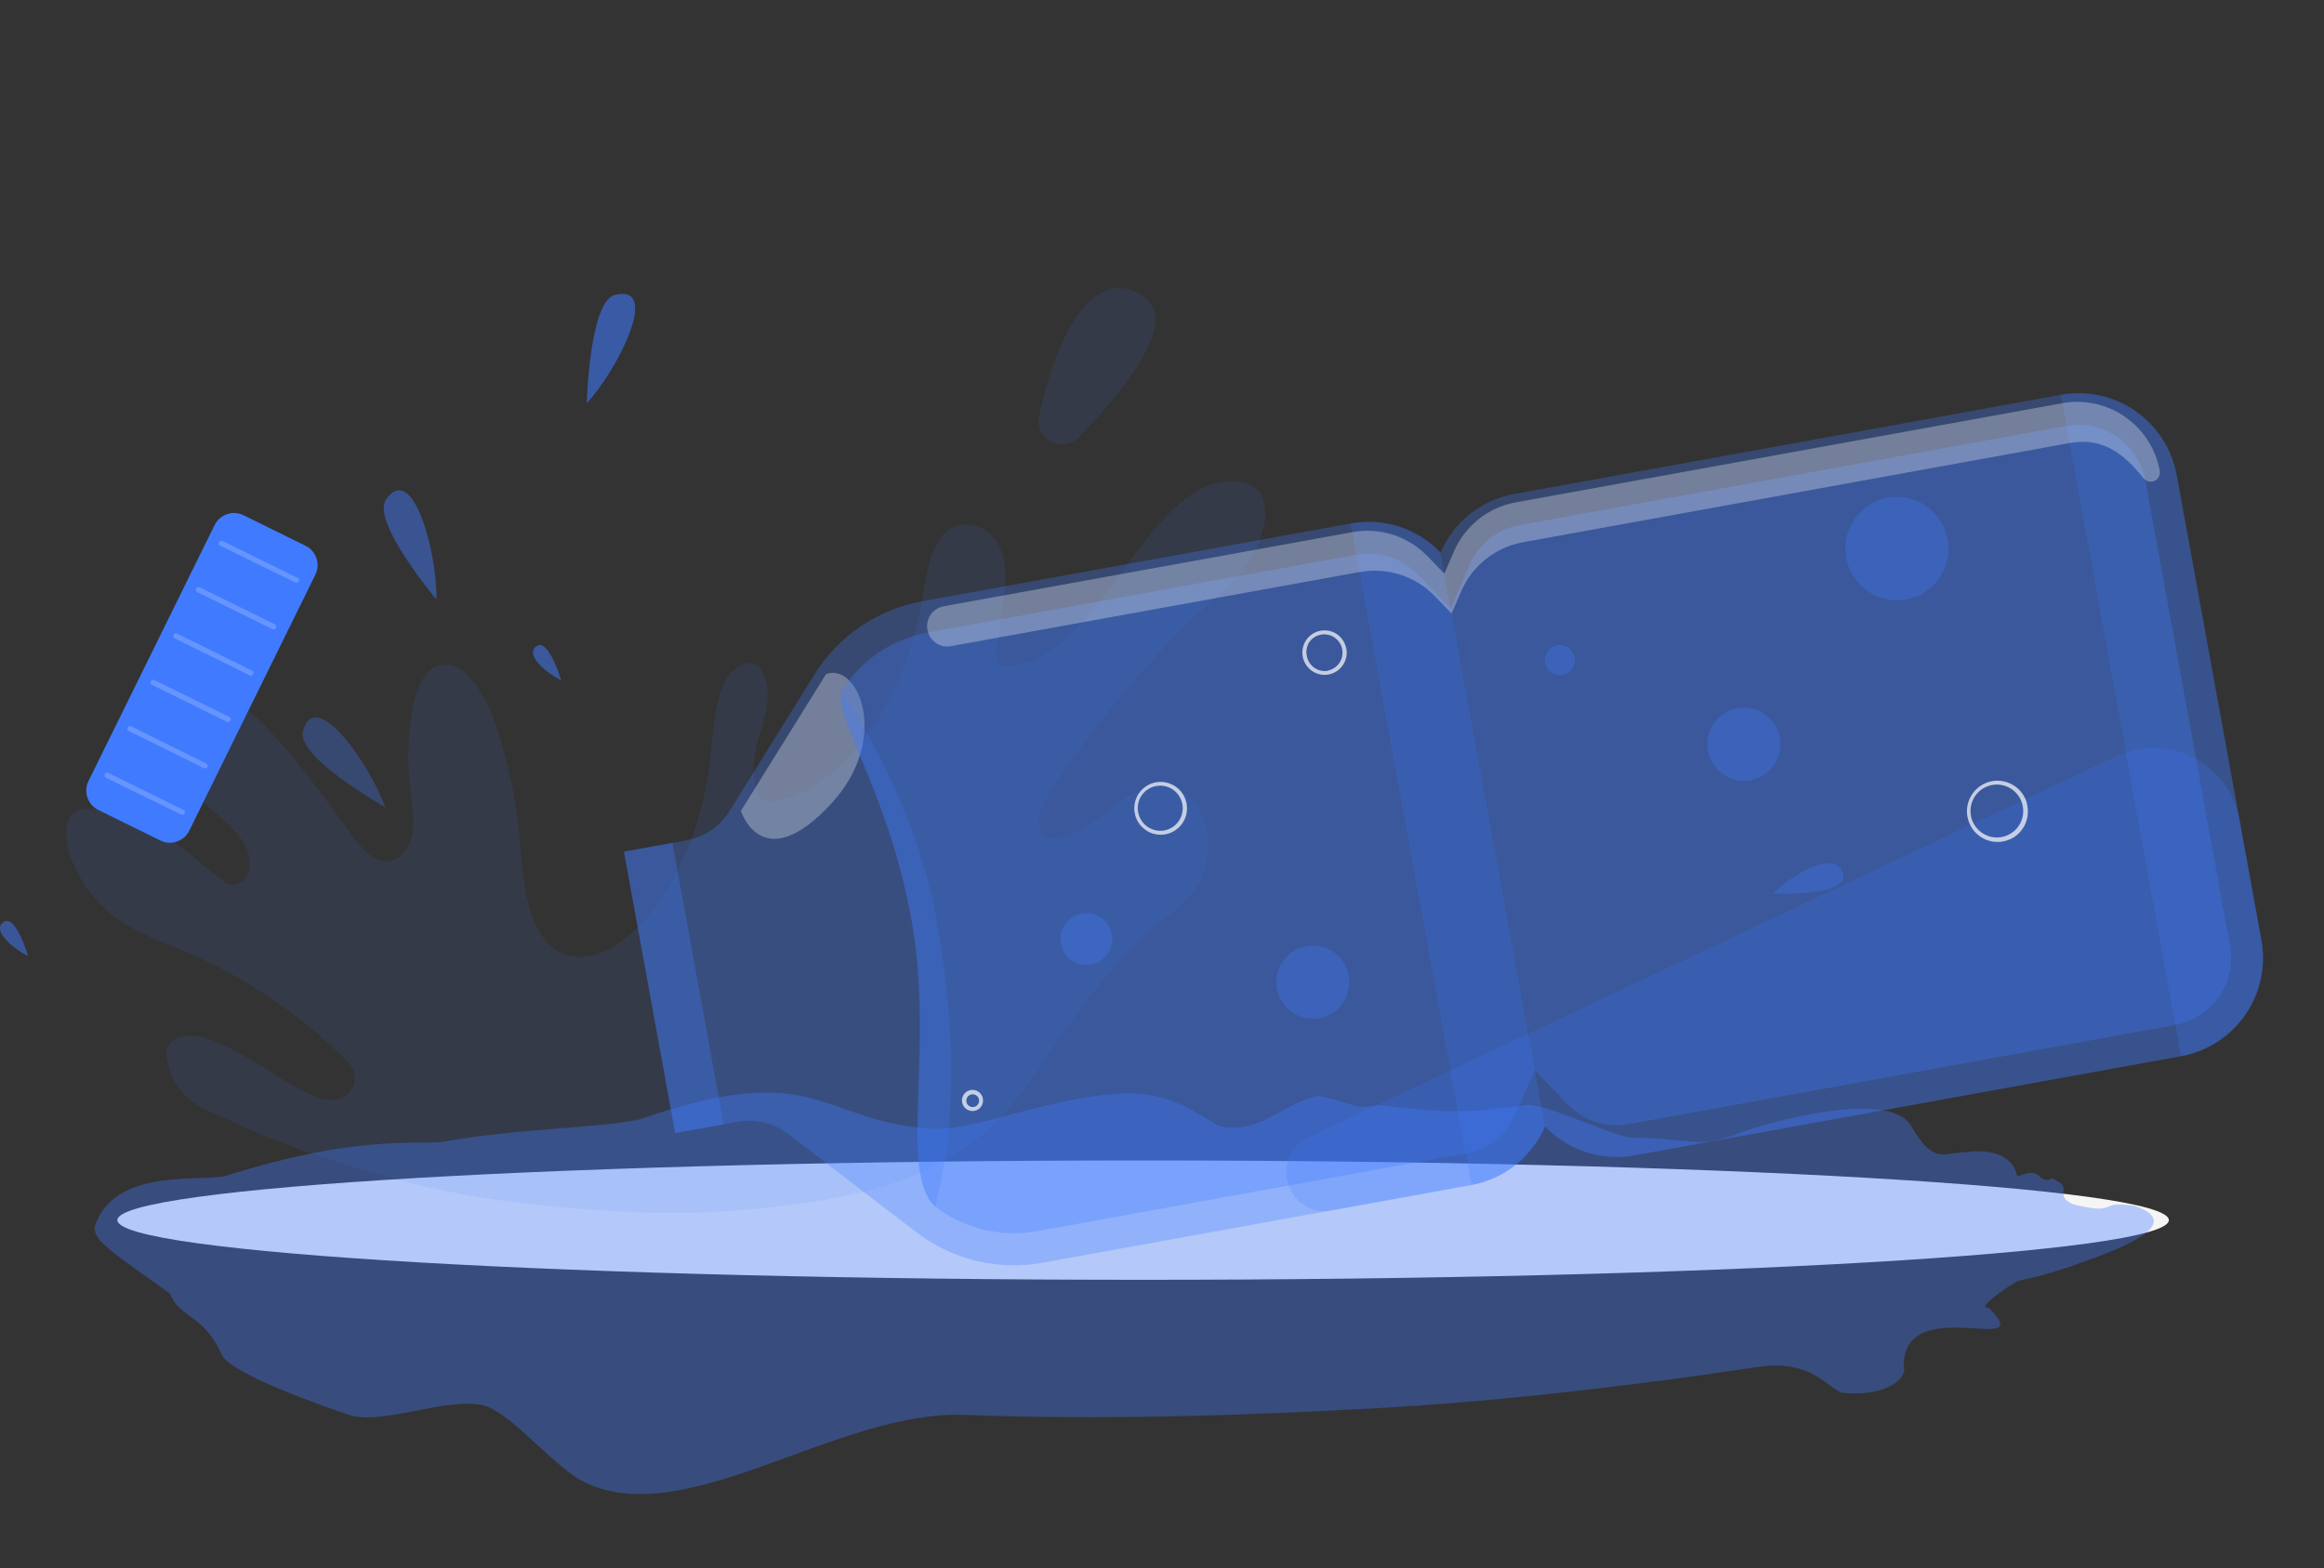 <svg width="246" height="166" viewBox="0 0 246 166" fill="none" xmlns="http://www.w3.org/2000/svg">
<rect x="0" y="0" width="246" height="166" fill="#333333" stroke="none"/>
<path d="M121 135.491C180.966 135.491 229.578 132.662 229.578 129.172C229.578 125.682 180.966 122.853 121 122.853C61.034 122.853 12.421 125.682 12.421 129.172C12.421 132.662 61.034 135.491 121 135.491Z" fill="#F5F5F5"/>
<path opacity="0.1" d="M7.09 87.328C7.158 86.825 7.416 86.367 7.812 86.048C8.208 85.729 8.711 85.574 9.218 85.614C14.012 85.542 18.498 88.919 22.659 92.542C23.582 93.34 24.585 94.166 25.621 93.329C25.941 93.064 26.175 92.711 26.293 92.313C26.472 91.662 26.472 90.976 26.293 90.326C26.139 89.789 25.882 89.286 25.537 88.846C23.728 86.474 21.527 85.335 19.741 82.885C18.74 81.481 17.911 79.963 17.271 78.363C16.711 76.956 15.591 74.684 16.039 72.781C16.538 70.503 18.246 70.698 19.282 71.011C22.558 71.988 25.615 74.316 28.393 77.213C31.355 80.294 34.038 84.007 36.709 87.696C37.717 89.097 38.781 90.538 40.069 91.046C41.357 91.554 42.986 90.733 43.53 88.712C44.073 86.692 43.434 84.369 43.3 82.36C43.12 79.962 43.237 77.551 43.647 75.181C43.829 73.928 44.253 72.722 44.896 71.631C46.341 69.521 48.48 70.263 49.88 71.859C50.949 73.195 51.775 74.706 52.322 76.325C53.893 80.798 54.835 85.467 55.122 90.197C55.334 93.128 55.782 96.181 56.992 98.453C58.947 102.126 62.592 101.836 65.42 99.91C70.343 96.561 74.139 88.991 75.153 80.529C75.483 77.771 75.567 74.79 76.575 72.479C77.454 70.481 79.711 69.13 80.814 71.285C81.259 72.362 81.383 73.544 81.173 74.69C80.975 75.825 80.696 76.944 80.338 78.039C79.778 79.937 79.219 83.493 80.731 84.604C80.956 84.74 81.209 84.826 81.471 84.855C81.733 84.884 81.998 84.855 82.248 84.771C87.198 83.744 91.802 79.1 94.826 72.619C95.921 70.18 96.758 67.634 97.323 65.021C97.687 63.425 97.838 61.711 98.242 60.126C98.5 58.878 99.023 57.7 99.776 56.67C101.702 54.37 106.149 55.453 106.401 60.382C106.552 63.235 105.79 66.026 105.51 68.817C105.337 70.559 106.418 70.548 107.224 70.492C111.088 70.101 114.504 66.216 117.534 62.174C121.134 57.368 125.122 51.127 130.038 50.943C131.158 50.904 133.023 51.049 133.695 52.774C134.007 53.831 134.007 54.955 133.695 56.012C132.698 60.131 129.775 62.258 127.535 64.296C121.22 70.2 115.665 76.865 110.998 84.135C110.287 85.251 109.554 87.094 110.231 88.188C110.361 88.396 110.55 88.56 110.775 88.66C111 88.76 111.249 88.789 111.491 88.746C113.804 88.567 115.971 86.736 118.082 85.218C120.194 83.7 122.59 82.371 124.802 83.515C125.484 83.923 126.079 84.462 126.55 85.1C127.022 85.738 127.363 86.463 127.552 87.233C127.947 88.583 128.011 90.007 127.737 91.386C126.925 95.177 123.414 96.879 121.482 98.749C118.821 101.308 116.386 104.088 114.202 107.061C112.186 109.813 110.282 112.828 108.266 115.529C100.986 125.203 90.906 126.638 81.946 127.76C72.196 128.977 62.424 128.318 52.73 127.04C45.68 126.102 38.73 124.104 31.848 121.731C29.485 120.877 27.139 119.945 24.82 118.84C22.328 117.656 18.66 116.925 17.703 112.264C17.501 111.259 17.736 110.444 18.402 110.07C20.469 108.898 23.415 110.466 25.358 111.499C28.04 112.928 30.582 114.966 33.338 116.065C33.781 116.282 34.263 116.408 34.756 116.433C35.249 116.459 35.742 116.385 36.205 116.216C36.659 116.026 37.033 115.685 37.263 115.25C37.556 114.684 37.628 114.03 37.465 113.414C37.351 113.081 37.159 112.781 36.905 112.537C31.946 107.471 26.02 103.443 19.478 100.692C17.378 99.793 15.233 99.056 13.211 97.784C11.577 96.776 10.167 95.446 9.067 93.876C8.126 92.374 6.614 89.723 7.09 87.328Z" fill="#407BFF"/>
<path opacity="0.1" d="M114.202 46.293C113.827 46.679 113.337 46.934 112.805 47.018C112.273 47.102 111.728 47.011 111.252 46.759C110.776 46.506 110.396 46.106 110.168 45.62C109.941 45.133 109.878 44.585 109.991 44.06C111.923 34.71 116.123 27.91 121.118 31.438C124.847 34.068 119.001 41.319 114.202 46.293Z" fill="#407BFF"/>
<path opacity="0.3" d="M152.482 58.487C151.274 57.229 149.776 56.29 148.119 55.753C146.463 55.217 144.7 55.1 142.989 55.413L97.606 63.654C95.273 64.076 93.054 64.983 91.092 66.316C89.131 67.649 87.469 69.38 86.215 71.396L77.205 85.887C76.706 86.685 76.046 87.37 75.269 87.899C74.491 88.428 73.612 88.789 72.688 88.958L66.04 90.16L71.465 119.961L78.113 118.759C79.037 118.592 79.987 118.619 80.901 118.84C81.815 119.062 82.674 119.472 83.421 120.044L96.974 130.443C98.86 131.888 101.025 132.923 103.331 133.481C105.637 134.039 108.033 134.108 110.366 133.684L155.751 125.448C157.46 125.139 159.066 124.41 160.426 123.326C161.785 122.243 162.855 120.838 163.542 119.239C164.748 120.497 166.247 121.436 167.903 121.971C169.56 122.507 171.322 122.622 173.033 122.308L230.9 111.805C233.65 111.304 236.088 109.728 237.678 107.424C239.268 105.119 239.88 102.275 239.379 99.515L230.421 50.317C230.173 48.951 229.659 47.647 228.908 46.479C228.157 45.311 227.184 44.302 226.045 43.511C224.907 42.719 223.624 42.16 222.27 41.866C220.916 41.571 219.519 41.547 218.156 41.794L160.289 52.296C158.579 52.602 156.97 53.327 155.608 54.407C154.246 55.487 153.172 56.889 152.482 58.487Z" fill="#407BFF"/>
<path opacity="0.3" d="M71.472 119.95L76.597 119.02L71.175 89.225L66.05 90.155L71.472 119.95Z" fill="#407BFF"/>
<path opacity="0.3" d="M87.447 71.356L78.426 85.85C78.426 85.85 80.685 93.031 88.054 85.009C94.276 78.188 90.861 70.123 87.447 71.356Z" fill="white"/>
<path opacity="0.2" d="M230.877 111.806C233.627 111.304 236.065 109.728 237.655 107.424C239.245 105.12 239.857 102.275 239.356 99.516L230.398 50.318C230.15 48.951 229.635 47.647 228.885 46.479C228.134 45.311 227.161 44.303 226.022 43.511C224.883 42.719 223.601 42.16 222.247 41.866C220.893 41.571 219.495 41.547 218.133 41.794L230.877 111.806Z" fill="#407BFF"/>
<path opacity="0.3" d="M89.052 73.182C90.059 71.563 91.394 70.174 92.969 69.103C94.543 68.032 96.325 67.303 98.198 66.962L143.586 58.72C144.754 58.509 145.955 58.591 147.084 58.958C148.212 59.325 149.234 59.966 150.057 60.824L153.548 64.451L155.541 59.83C156.008 58.738 156.737 57.779 157.664 57.039C158.591 56.299 159.687 55.801 160.854 55.589L218.721 45.087C220.596 44.745 222.53 45.164 224.1 46.251C225.67 47.338 226.747 49.004 227.094 50.884L236.052 100.082C236.224 101.016 236.212 101.974 236.016 102.902C235.819 103.83 235.442 104.71 234.906 105.492C234.37 106.274 233.686 106.941 232.892 107.457C232.098 107.973 231.21 108.327 230.28 108.499L172.412 119.001C171.245 119.214 170.043 119.134 168.914 118.768C167.784 118.402 166.762 117.761 165.938 116.904L162.447 113.276L160.447 117.871C159.98 118.963 159.25 119.922 158.323 120.662C157.396 121.402 156.301 121.9 155.134 122.112L109.749 130.348C107.876 130.687 105.951 130.63 104.099 130.181C102.248 129.732 100.509 128.9 98.995 127.739C95.048 124.159 98.943 110.94 96.469 97.347C93.994 83.754 88.4 76.336 89.052 73.182Z" fill="#407BFF"/>
<path opacity="0.2" d="M96.481 97.373C98.965 110.957 95.056 124.191 99.003 127.771C101.126 119.086 101.379 109.742 99.045 96.912C96.711 84.081 89.051 73.181 89.051 73.181C88.4 76.336 94.013 83.783 96.481 97.373Z" fill="#407BFF"/>
<path opacity="0.2" d="M155.749 125.443C157.459 125.133 159.065 124.404 160.424 123.321C161.783 122.237 162.854 120.833 163.54 119.233L152.465 58.491C151.258 57.233 149.759 56.294 148.103 55.758C146.446 55.221 144.684 55.104 142.973 55.417L155.749 125.443Z" fill="#407BFF"/>
<path d="M22.714 55.592L9.369 82.684C8.811 83.818 9.274 85.19 10.406 85.747L16.976 88.983C18.107 89.541 19.477 89.072 20.036 87.938L33.38 60.846C33.939 59.711 33.475 58.339 32.344 57.782L25.774 54.546C24.643 53.989 23.273 54.457 22.714 55.592Z" fill="#407BFF"/>
<path opacity="0.2" d="M19.549 86.104C19.532 86.137 19.51 86.167 19.482 86.191C19.455 86.216 19.423 86.234 19.388 86.246C19.353 86.258 19.316 86.263 19.279 86.261C19.243 86.259 19.207 86.249 19.174 86.233L11.217 82.336C11.15 82.304 11.1 82.246 11.076 82.175C11.052 82.105 11.056 82.028 11.089 81.961C11.122 81.894 11.18 81.843 11.25 81.819C11.32 81.794 11.398 81.799 11.464 81.832L19.407 85.747C19.472 85.777 19.522 85.831 19.549 85.897C19.575 85.963 19.575 86.037 19.549 86.104Z" fill="white"/>
<path opacity="0.2" d="M21.967 81.188C21.951 81.222 21.929 81.251 21.901 81.276C21.874 81.3 21.841 81.319 21.807 81.331C21.772 81.343 21.735 81.348 21.698 81.346C21.661 81.343 21.625 81.334 21.593 81.317L13.649 77.402C13.584 77.369 13.534 77.311 13.51 77.241C13.486 77.171 13.49 77.094 13.521 77.027C13.537 76.994 13.56 76.964 13.588 76.94C13.615 76.916 13.647 76.897 13.682 76.886C13.717 76.874 13.754 76.87 13.79 76.873C13.826 76.876 13.862 76.886 13.894 76.903L21.831 80.834C21.893 80.866 21.942 80.919 21.967 80.985C21.992 81.05 21.992 81.123 21.967 81.188Z" fill="white"/>
<path opacity="0.2" d="M24.405 76.286C24.389 76.319 24.366 76.349 24.338 76.374C24.311 76.398 24.279 76.417 24.244 76.429C24.209 76.441 24.172 76.446 24.135 76.444C24.099 76.441 24.063 76.431 24.03 76.415L16.087 72.5C16.022 72.466 15.973 72.407 15.949 72.338C15.925 72.268 15.929 72.192 15.959 72.125C15.975 72.091 15.997 72.062 16.025 72.037C16.053 72.013 16.085 71.994 16.12 71.982C16.154 71.97 16.191 71.965 16.228 71.967C16.265 71.97 16.301 71.979 16.334 71.996L24.277 75.911C24.31 75.927 24.339 75.949 24.364 75.977C24.388 76.004 24.407 76.037 24.419 76.072C24.431 76.106 24.436 76.143 24.433 76.18C24.431 76.217 24.421 76.253 24.405 76.286Z" fill="white"/>
<path opacity="0.2" d="M26.802 71.362C26.786 71.396 26.763 71.425 26.736 71.45C26.708 71.474 26.676 71.493 26.641 71.505C26.606 71.517 26.569 71.522 26.533 71.52C26.496 71.517 26.46 71.508 26.427 71.492L18.484 67.576C18.418 67.543 18.368 67.485 18.344 67.415C18.32 67.345 18.325 67.268 18.356 67.201C18.372 67.168 18.394 67.138 18.422 67.114C18.45 67.09 18.482 67.072 18.517 67.06C18.551 67.049 18.588 67.044 18.624 67.047C18.661 67.05 18.696 67.06 18.729 67.077L26.672 70.992C26.705 71.007 26.735 71.029 26.759 71.056C26.784 71.083 26.803 71.115 26.815 71.15C26.827 71.184 26.832 71.221 26.83 71.257C26.828 71.294 26.818 71.33 26.802 71.362Z" fill="white"/>
<path opacity="0.2" d="M29.211 66.473C29.195 66.506 29.172 66.536 29.144 66.56C29.117 66.585 29.085 66.604 29.05 66.615C29.015 66.627 28.978 66.632 28.941 66.63C28.905 66.628 28.869 66.618 28.836 66.602L20.893 62.687C20.829 62.651 20.78 62.593 20.757 62.524C20.733 62.455 20.736 62.379 20.765 62.311C20.781 62.278 20.803 62.248 20.831 62.224C20.859 62.2 20.891 62.181 20.926 62.169C20.96 62.157 20.997 62.152 21.034 62.154C21.071 62.156 21.107 62.166 21.14 62.182L29.083 66.097C29.116 66.113 29.146 66.135 29.171 66.163C29.196 66.19 29.215 66.222 29.227 66.257C29.239 66.293 29.244 66.33 29.241 66.367C29.238 66.404 29.228 66.44 29.211 66.473Z" fill="white"/>
<path opacity="0.2" d="M31.637 61.537C31.621 61.57 31.599 61.6 31.571 61.624C31.543 61.649 31.511 61.668 31.476 61.68C31.442 61.692 31.405 61.697 31.368 61.694C31.331 61.692 31.295 61.682 31.262 61.666L23.306 57.77C23.24 57.736 23.19 57.678 23.166 57.608C23.142 57.538 23.146 57.462 23.178 57.394C23.211 57.329 23.269 57.279 23.339 57.256C23.409 57.233 23.485 57.238 23.551 57.27L31.501 61.182C31.563 61.214 31.611 61.268 31.637 61.334C31.662 61.399 31.662 61.471 31.637 61.537Z" fill="white"/>
<path opacity="0.2" d="M138.505 120.422C134.191 122.459 136.29 128.999 140.98 128.148L155.755 125.465C157.465 125.155 159.071 124.426 160.43 123.342C161.789 122.259 162.86 120.855 163.546 119.255C164.753 120.513 166.252 121.452 167.908 121.988C169.564 122.523 171.327 122.639 173.037 122.324L230.904 111.822C233.655 111.32 236.093 109.744 237.683 107.44C239.272 105.136 239.884 102.291 239.383 99.531L237.069 86.817C236.813 85.417 236.24 84.093 235.394 82.949C234.548 81.805 233.451 80.87 232.188 80.218C230.926 79.566 229.531 79.213 228.111 79.187C226.692 79.161 225.286 79.463 224.003 80.068L138.505 120.422Z" fill="#407BFF"/>
<path opacity="0.3" d="M199.813 52.686C200.876 52.494 201.972 52.621 202.963 53.053C203.954 53.485 204.795 54.201 205.381 55.112C205.967 56.023 206.27 57.087 206.253 58.169C206.236 59.252 205.9 60.305 205.286 61.195C204.672 62.084 203.808 62.772 202.804 63.169C201.8 63.566 200.701 63.655 199.645 63.426C198.59 63.197 197.625 62.659 196.873 61.88C196.121 61.102 195.616 60.117 195.422 59.052C195.163 57.623 195.48 56.149 196.303 54.956C197.126 53.763 198.389 52.946 199.813 52.686Z" fill="#407BFF"/>
<path opacity="0.3" d="M183.9 74.975C184.652 74.838 185.428 74.928 186.129 75.233C186.831 75.538 187.426 76.045 187.841 76.689C188.256 77.334 188.471 78.087 188.459 78.853C188.447 79.619 188.209 80.364 187.775 80.994C187.34 81.624 186.729 82.11 186.019 82.391C185.308 82.672 184.53 82.736 183.783 82.573C183.036 82.411 182.353 82.03 181.821 81.479C181.289 80.927 180.932 80.231 180.795 79.477C180.613 78.466 180.837 77.425 181.419 76.581C182.001 75.737 182.893 75.159 183.9 74.975Z" fill="#407BFF"/>
<path opacity="0.3" d="M142.643 102.802C142.876 103.532 142.887 104.314 142.676 105.05C142.465 105.786 142.042 106.442 141.459 106.936C140.876 107.43 140.16 107.739 139.401 107.825C138.642 107.91 137.874 107.768 137.195 107.417C136.516 107.065 135.956 106.52 135.585 105.85C135.214 105.18 135.049 104.415 135.112 103.652C135.174 102.888 135.461 102.161 135.936 101.562C136.41 100.963 137.052 100.518 137.779 100.285C138.263 100.129 138.772 100.071 139.279 100.114C139.785 100.156 140.278 100.298 140.73 100.532C141.182 100.766 141.584 101.087 141.912 101.476C142.24 101.866 142.489 102.316 142.643 102.802Z" fill="#407BFF"/>
<path opacity="0.3" d="M117.602 98.572C117.768 99.089 117.778 99.643 117.63 100.165C117.482 100.688 117.183 101.154 116.77 101.505C116.357 101.856 115.85 102.076 115.312 102.137C114.774 102.198 114.229 102.098 113.748 101.849C113.266 101.6 112.869 101.214 112.606 100.738C112.343 100.263 112.227 99.72 112.272 99.179C112.317 98.638 112.521 98.123 112.858 97.699C113.195 97.274 113.651 96.96 114.167 96.796C114.857 96.577 115.605 96.64 116.249 96.973C116.893 97.306 117.379 97.881 117.602 98.572Z" fill="#407BFF"/>
<path opacity="0.3" d="M164.83 68.316C165.14 68.26 165.46 68.298 165.75 68.424C166.039 68.551 166.285 68.76 166.456 69.027C166.627 69.293 166.715 69.604 166.71 69.921C166.705 70.237 166.607 70.545 166.427 70.805C166.248 71.065 165.995 71.265 165.702 71.382C165.409 71.498 165.087 71.524 164.779 71.457C164.47 71.39 164.188 71.233 163.968 71.005C163.748 70.778 163.601 70.491 163.543 70.179C163.468 69.761 163.561 69.33 163.802 68.98C164.043 68.631 164.413 68.392 164.83 68.316Z" fill="#407BFF"/>
<path opacity="0.7" d="M214.525 85.031L214.595 85.291C214.677 85.713 214.676 86.146 214.59 86.567C214.505 86.988 214.337 87.388 214.096 87.743C213.855 88.094 213.548 88.393 213.191 88.623C212.834 88.853 212.434 89.009 212.016 89.083C211.399 89.195 210.762 89.123 210.183 88.878C209.605 88.633 209.11 88.224 208.759 87.701C208.408 87.179 208.216 86.566 208.206 85.936C208.197 85.307 208.37 84.689 208.706 84.157C209.041 83.625 209.524 83.203 210.094 82.942C210.665 82.682 211.3 82.593 211.921 82.688C212.541 82.783 213.121 83.057 213.59 83.476C214.059 83.896 214.395 84.443 214.559 85.051L214.525 85.031ZM208.68 86.597C208.848 87.212 209.22 87.751 209.734 88.125C210.248 88.5 210.874 88.688 211.508 88.658C212.142 88.628 212.747 88.382 213.223 87.961C213.698 87.54 214.016 86.968 214.124 86.341C214.232 85.713 214.123 85.067 213.815 84.51C213.508 83.952 213.02 83.516 212.433 83.273C211.845 83.031 211.193 82.996 210.584 83.175C209.975 83.354 209.445 83.736 209.082 84.257C208.871 84.561 208.723 84.904 208.645 85.266C208.567 85.629 208.562 86.003 208.63 86.367L208.68 86.597Z" fill="white"/>
<path opacity="0.7" d="M142.463 68.482L142.514 68.672C142.626 69.286 142.49 69.918 142.136 70.432C141.783 70.945 141.241 71.296 140.629 71.409C140.016 71.52 139.384 71.382 138.871 71.026C138.358 70.67 138.008 70.124 137.896 69.509C137.784 68.895 137.92 68.262 138.273 67.749C138.626 67.236 139.168 66.885 139.78 66.772C140.394 66.663 141.026 66.799 141.541 67.153C141.996 67.472 142.323 67.944 142.463 68.482ZM140.542 70.997C140.916 70.926 141.261 70.745 141.532 70.478C141.804 70.211 141.99 69.869 142.069 69.496C142.147 69.123 142.114 68.734 141.973 68.379C141.832 68.025 141.589 67.719 141.276 67.502C141.067 67.357 140.832 67.254 140.584 67.2C140.335 67.146 140.079 67.142 139.829 67.187C139.58 67.232 139.341 67.327 139.128 67.465C138.915 67.602 138.731 67.781 138.587 67.99C138.449 68.204 138.356 68.444 138.312 68.694C138.268 68.945 138.274 69.202 138.331 69.451C138.376 69.701 138.469 69.94 138.607 70.154C138.744 70.368 138.922 70.553 139.13 70.698C139.339 70.843 139.574 70.945 139.822 70.999C140.07 71.053 140.326 71.057 140.575 71.012L140.542 70.997Z" fill="white"/>
<path opacity="0.7" d="M104.022 116.241L104.044 116.322C104.091 116.608 104.026 116.902 103.861 117.141C103.696 117.38 103.445 117.545 103.161 117.602C102.948 117.644 102.727 117.623 102.525 117.541C102.323 117.459 102.149 117.32 102.025 117.141C101.901 116.961 101.832 116.749 101.826 116.531C101.82 116.313 101.878 116.098 101.993 115.912C102.107 115.727 102.273 115.579 102.471 115.487C102.668 115.396 102.888 115.364 103.103 115.395C103.319 115.427 103.52 115.522 103.683 115.667C103.846 115.812 103.963 116.001 104.02 116.212L104.022 116.241ZM103.087 117.193C103.218 117.168 103.339 117.106 103.434 117.013C103.53 116.92 103.596 116.8 103.624 116.669C103.652 116.538 103.64 116.402 103.591 116.278C103.542 116.153 103.457 116.046 103.348 115.97C103.238 115.894 103.108 115.852 102.975 115.849C102.841 115.847 102.71 115.884 102.598 115.956C102.486 116.028 102.397 116.132 102.344 116.254C102.291 116.377 102.275 116.513 102.298 116.644C102.313 116.733 102.346 116.817 102.394 116.893C102.441 116.968 102.504 117.034 102.577 117.085C102.651 117.136 102.734 117.172 102.821 117.19C102.909 117.209 102.999 117.21 103.087 117.193Z" fill="white"/>
<path opacity="0.7" d="M125.538 84.839L125.599 85.066C125.667 85.429 125.662 85.803 125.585 86.164C125.507 86.525 125.36 86.868 125.15 87.171C124.94 87.475 124.672 87.734 124.362 87.933C124.051 88.132 123.705 88.268 123.342 88.332C122.809 88.425 122.26 88.361 121.762 88.147C121.264 87.934 120.839 87.579 120.538 87.128C120.236 86.677 120.072 86.147 120.066 85.605C120.059 85.062 120.209 84.529 120.499 84.072C120.789 83.614 121.205 83.25 121.698 83.026C122.19 82.801 122.737 82.725 123.272 82.806C123.807 82.888 124.308 83.124 124.712 83.485C125.117 83.846 125.408 84.317 125.55 84.841L125.538 84.839ZM120.523 86.182C120.667 86.727 120.999 87.204 121.461 87.525C121.98 87.887 122.621 88.028 123.242 87.918C123.628 87.847 123.989 87.683 124.296 87.438C124.602 87.194 124.844 86.878 124.999 86.518C125.154 86.157 125.219 85.764 125.187 85.373C125.154 84.981 125.026 84.604 124.814 84.273C124.602 83.943 124.312 83.67 123.97 83.478C123.627 83.287 123.244 83.183 122.852 83.175C122.46 83.168 122.073 83.257 121.724 83.436C121.376 83.614 121.076 83.876 120.853 84.198C120.674 84.456 120.548 84.747 120.483 85.054C120.417 85.361 120.413 85.679 120.471 85.987L120.523 86.182Z" fill="white"/>
<path opacity="0.3" d="M143.166 56.334L99.886 64.185C99.61 64.235 99.346 64.34 99.11 64.493C98.874 64.645 98.671 64.843 98.511 65.075C98.351 65.306 98.239 65.568 98.18 65.843C98.121 66.119 98.117 66.403 98.168 66.68C98.218 66.958 98.322 67.222 98.474 67.46C98.626 67.697 98.823 67.901 99.054 68.062C99.285 68.222 99.545 68.336 99.82 68.395C100.094 68.455 100.378 68.459 100.654 68.409L143.934 60.557C145.372 60.294 146.853 60.392 148.245 60.844C149.637 61.295 150.896 62.086 151.909 63.145L153.66 64.955L154.653 62.642C155.228 61.295 156.128 60.112 157.27 59.199C158.413 58.286 159.764 57.671 161.202 57.408L219.069 46.906C222.542 46.277 224.771 47.976 226.9 50.635C227.036 50.803 227.224 50.921 227.435 50.971C227.646 51.02 227.866 50.998 228.063 50.909C228.26 50.819 228.421 50.666 228.522 50.474C228.622 50.283 228.657 50.063 228.619 49.849C228.196 47.529 226.871 45.471 224.936 44.127C223.002 42.783 220.615 42.264 218.302 42.683L160.435 53.185C158.996 53.446 157.645 54.061 156.502 54.974C155.359 55.888 154.46 57.071 153.885 58.418L152.887 60.732L151.142 58.922C150.128 57.864 148.869 57.074 147.477 56.622C146.085 56.171 144.604 56.072 143.166 56.334Z" fill="white"/>
<path opacity="0.36" d="M213.5 124.447C212.895 121.711 209.562 121.74 208 121.991C205.717 121.991 204.726 123.393 202.3 119.2C199.955 115.164 186.769 118.923 184 119.991C179.674 121.705 179 120.447 172.5 120.447C170 119.991 163.307 116.668 161.5 116.991C155.755 117.805 153.166 117.919 146.048 116.991C143 117.447 144 116.991 139.5 115.991C135.5 116.991 133.206 120.211 129 119.2C123 115.491 120.695 114.323 107 117.992C106.251 118.15 101.5 119.692 98.5 119.491C86.793 118.709 86.5 111.947 67.772 118.492C63.5 119.447 54.5 119.447 46.5 120.947C40.5 120.947 34.999 121.04 24 124.447C21.5 125.221 12 123.447 10 129.947C10 131.447 12 132.664 18 136.947C19 139.635 21.5 138.985 23.5 143.485C24.653 145.533 34.06 148.814 36.933 149.791C40.611 151.043 48.439 147.369 51.933 149.065C54.918 150.539 58.909 155.501 61.933 156.947C72.735 162.11 88.598 149.289 102.088 149.791C116.732 150.349 131.444 149.875 146.048 149.065C156.688 148.474 167.132 147.307 177.559 145.934C180.555 145.543 183.535 145.063 186.519 144.656C191.923 144.038 193.478 147.012 195 147.447C199.5 147.947 202 145.947 201.5 144.656C201.5 136.605 215.967 143.914 210.5 138.447C208.982 138.659 212.5 136.172 213.5 135.672C213.685 135.487 216.166 135.342 223 132.672C229.042 130.283 229 128.713 226 127.672C221.779 127.027 224.5 128.713 219.5 127.518C217.5 126.672 219.116 125.917 218 125.172C216.5 124.172 217.5 125.447 216 124.672C215 123.447 213.582 124.86 213.5 124.447Z" fill="#407BFF"/>
<path opacity="0.3" d="M40.78 85.469C39.139 80.819 33.293 72.585 32.061 77.447C31.4 80.177 40.78 85.469 40.78 85.469Z" fill="#407BFF"/>
<path opacity="0.46" d="M46.196 63.466C46.291 58.536 43.706 48.774 40.846 52.894C39.27 55.219 46.196 63.466 46.196 63.466Z" fill="#407BFF"/>
<path opacity="0.56" d="M62.116 42.687C65.448 39.052 69.965 30.02 65.095 31.22C62.375 31.92 62.116 42.687 62.116 42.687Z" fill="#407BFF"/>
<path opacity="0.3" d="M187.586 94.623C190.711 91.782 194.609 90.091 195.113 92.592C195.583 94.958 187.586 94.623 187.586 94.623Z" fill="#407BFF"/>
<path opacity="0.3" d="M59.4 72.026C57.261 70.91 55.592 69.118 56.846 68.37C58.101 67.623 59.4 72.026 59.4 72.026Z" fill="#407BFF"/>
<path opacity="0.3" d="M59.4 72.026C57.261 70.91 55.592 69.118 56.846 68.37C58.101 67.623 59.4 72.026 59.4 72.026Z" fill="#407BFF"/>
<path opacity="0.5" d="M2.986 101.233C0.846 100.117 -0.822 98.325 0.432 97.577C1.686 96.829 2.986 101.233 2.986 101.233Z" fill="#407BFF"/>
</svg>
